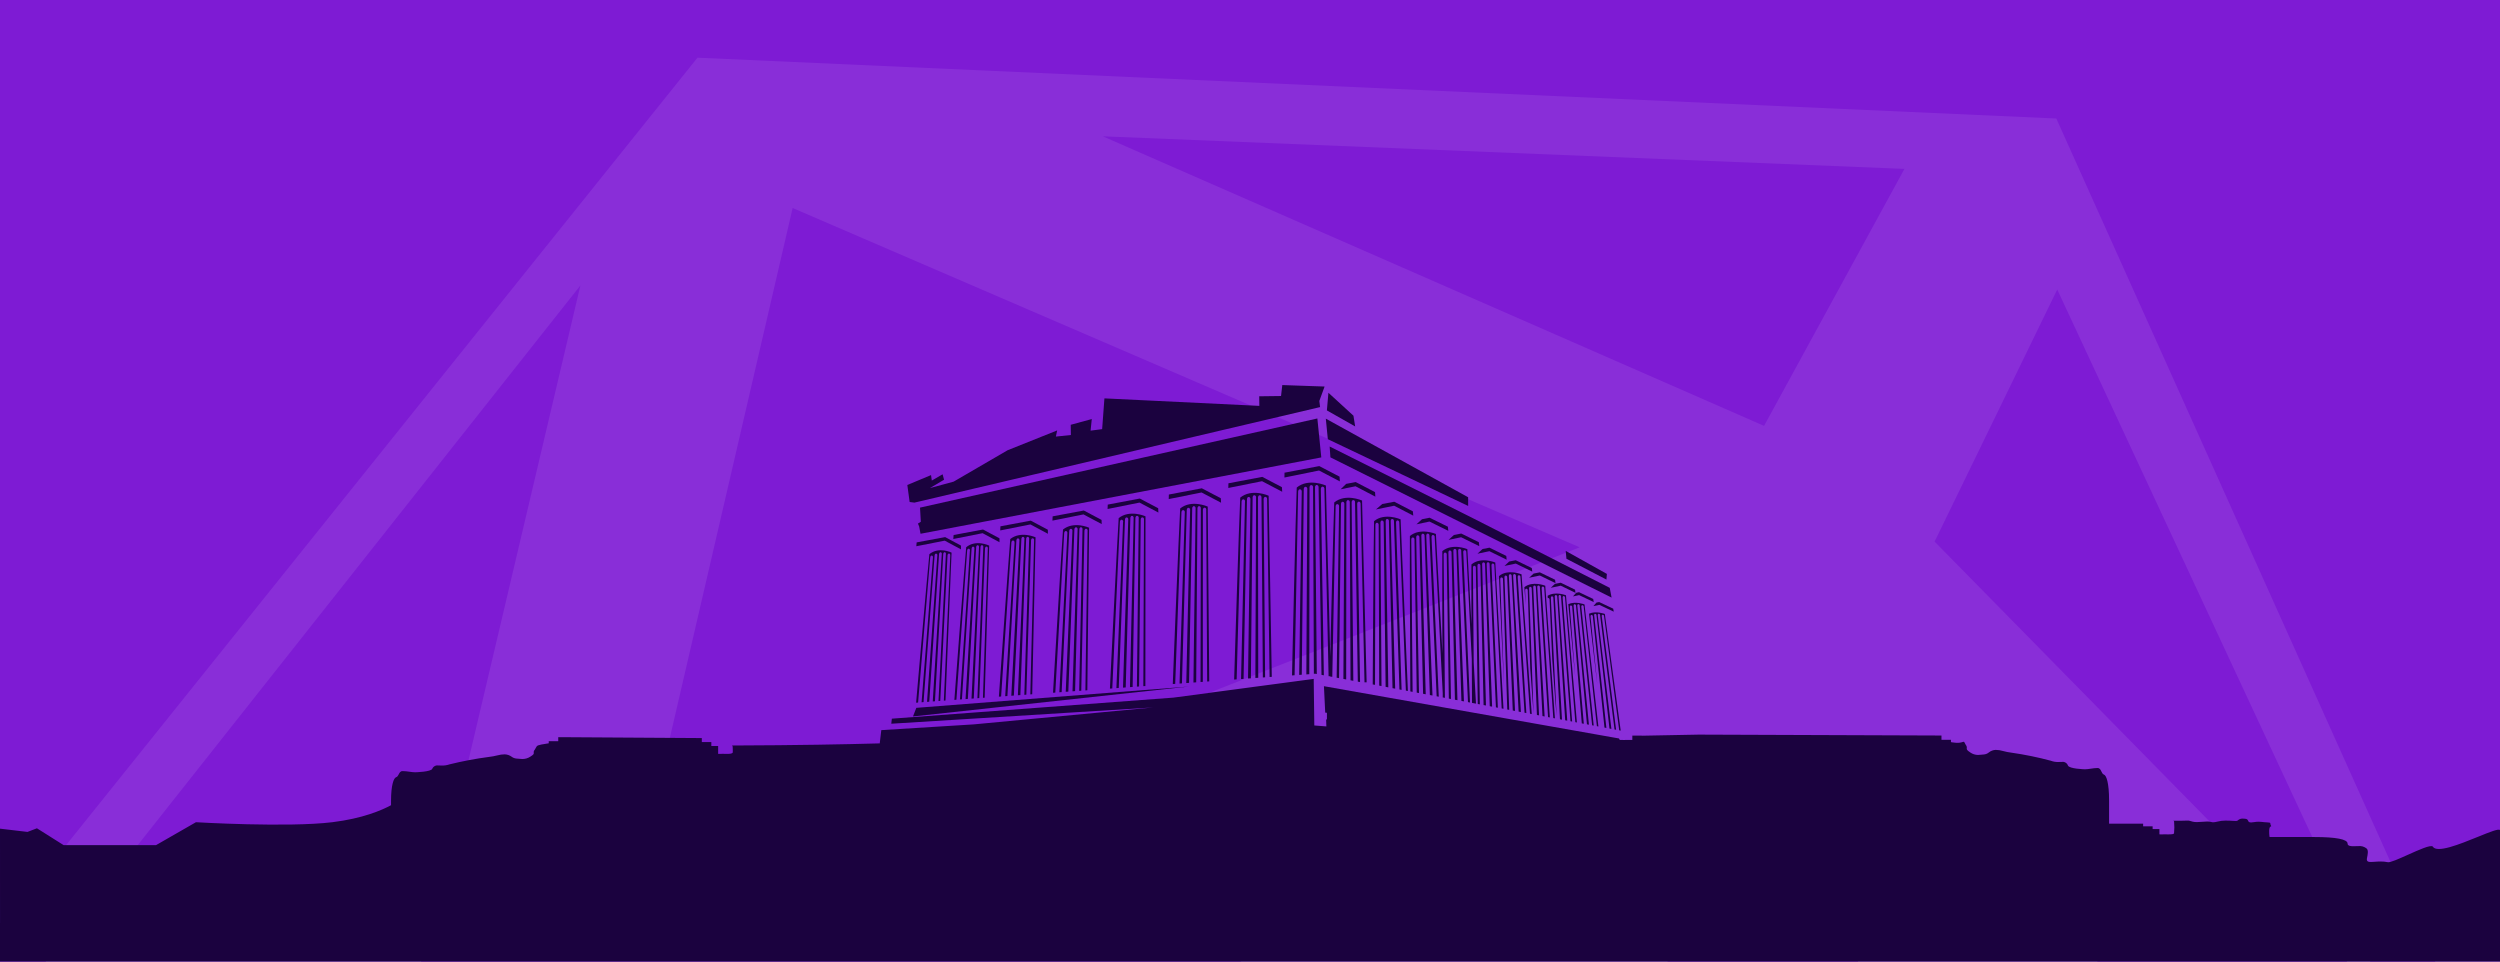 <svg viewBox="0 0 390 150" fill="none" xmlns="http://www.w3.org/2000/svg">
<g clip-path="url(#clip0_16498_64792)">
<path d="M390 0H0V151H390V0Z" fill="#7E1BD4"/>
<path fill-rule="evenodd" clip-rule="evenodd" d="M380.152 150.559L320.784 18.487L108.806 9L0 144.694V150.559H6.68L90.543 44.53L65.552 150.559H192.2L264.215 119.057L260.057 150.559H289.78L294.367 116.61L327.78 150.559H366.713L301.797 84.489L320.93 45.163L370.026 150.559H380.152ZM123.653 32.449L246.428 85.381L97.862 143.736L123.653 32.449ZM172.037 21.265L297.093 26.347L275.193 66.438L172.037 21.265Z" fill="#892ED8"/>
<path d="M229.029 77.572L229.033 78.927L207.141 68.514L206.827 65.31L229.029 77.572Z" fill="#1B023F"/>
<path d="M250.674 89.529L250.6 90.411L244.363 87.164L244.253 85.941L250.674 89.529Z" fill="#1B023F"/>
<path d="M211.407 66.527L206.994 64.024L207.232 61.271L211.137 64.848L211.407 66.527Z" fill="#1B023F"/>
<path d="M206.121 71.356L143.602 83.267L143.388 82.136L143.198 81.678L143.65 81.395L143.523 79.188L205.508 65.281L206.121 71.356Z" fill="#1B023F"/>
<path d="M206.636 60.299L205.816 62.547L205.934 63.506L142.651 78.407L141.903 78.313L141.543 75.657L145.24 74.115L145.362 74.967L147.045 73.989L147.273 74.837L145.062 76.142L148.768 75.135L157.198 70.231L164.916 67.145L164.719 68.106L167.058 67.861L167.033 66.267L170.319 65.37L170.131 67.181L171.935 66.945L172.29 62.146L196.459 63.316L196.438 61.822L199.843 61.778L200.037 60.07L206.636 60.299Z" fill="#1B023F"/>
<path d="M251.407 93.225L207.544 71.347L207.426 69.657L229.904 80.903L251.119 91.703L251.407 93.225Z" fill="#1B023F"/>
<path d="M185.481 107.098L142.425 111.766L142.948 110.423L185.481 107.098Z" fill="#1B023F"/>
<path d="M206.534 107.046L252.562 115.2L252.683 115.43L252.698 115.43C252.773 115.428 252.844 115.426 252.91 115.426C252.954 115.426 252.995 115.428 253.039 115.43C253.068 115.432 253.098 115.433 253.131 115.434L253.2 115.436C253.258 115.438 253.317 115.44 253.375 115.44C253.441 115.44 253.508 115.437 253.577 115.431H254.643V114.758H256.122V114.771L265.01 114.599L302.184 114.739H302.87V115.412H304.348V115.772L304.618 115.818C305.503 115.967 305.93 115.83 306.161 115.755C306.327 115.702 306.393 115.681 306.456 115.818C306.515 115.954 306.585 116.084 306.665 116.21C306.724 116.277 306.767 116.355 306.794 116.439C306.82 116.523 306.828 116.611 306.818 116.698C306.788 116.907 306.827 117.026 307.35 117.374C307.703 117.628 308.132 117.768 308.576 117.773C308.747 117.77 308.919 117.756 309.089 117.731C309.225 117.711 309.363 117.699 309.501 117.695C309.783 117.668 310.048 117.559 310.26 117.381C310.559 117.139 310.936 116.998 311.329 116.982C311.72 116.986 312.109 117.046 312.481 117.16C312.907 117.278 313.343 117.364 313.783 117.416C315.857 117.713 317.909 118.133 319.927 118.674C320.333 118.828 320.769 118.895 321.205 118.869C321.407 118.869 321.591 118.861 321.725 118.855C321.758 118.854 321.788 118.853 321.815 118.852C321.85 118.85 321.879 118.849 321.902 118.849C322.061 118.873 322.209 118.938 322.332 119.036C322.455 119.135 322.546 119.263 322.597 119.408C322.761 119.946 325.238 120.009 325.262 120.009C325.556 120 325.848 119.969 326.137 119.918C326.493 119.855 326.853 119.819 327.215 119.81C327.562 119.81 327.686 120.073 327.816 120.348L327.817 120.35C327.914 120.557 328.016 120.771 328.224 120.843C328.589 120.97 329.016 122.098 329.016 124.864V128.44C329.016 128.447 329.016 128.453 329.018 128.46C329.02 128.468 329.022 128.476 329.026 128.483L329.028 128.487L329.03 128.49H334.328V128.912H335.809V129.332H336.869V130.158C336.904 130.158 336.939 130.16 336.973 130.161L337.008 130.163C337.03 130.164 337.051 130.164 337.072 130.164H337.316C337.358 130.164 337.396 130.163 337.433 130.162C337.453 130.161 337.472 130.16 337.491 130.16C337.507 130.159 337.522 130.159 337.537 130.159H337.863C337.929 130.159 337.996 130.16 338.064 130.162C338.105 130.162 338.147 130.163 338.189 130.164C338.216 130.164 338.244 130.164 338.271 130.164C338.826 130.164 339.081 130.121 339.149 130.013C339.212 129.391 339.215 128.765 339.157 128.143C339.156 128.134 339.153 128.126 339.148 128.119C339.146 128.116 339.144 128.113 339.141 128.11C339.137 128.107 339.134 128.104 339.13 128.102C339.097 128.082 339.068 128.058 339.042 128.031H340.395C340.477 128.031 340.578 128.031 340.699 128.023C340.843 128.016 341.008 128.011 341.164 128.011C341.344 127.992 341.525 128.014 341.696 128.075C342.109 128.224 342.55 128.278 342.987 128.233C343.141 128.233 343.333 128.218 343.54 128.201L343.59 128.197C343.827 128.178 344.087 128.157 344.329 128.157C344.533 128.151 344.737 128.174 344.934 128.227C345.043 128.261 345.156 128.277 345.27 128.276C345.48 128.267 345.688 128.234 345.891 128.177C346.308 128.069 346.738 128.015 347.169 128.014C347.658 128.014 348.049 128.038 348.332 128.055L348.412 128.059C348.551 128.067 348.664 128.073 348.757 128.073C348.839 128.073 349.04 128.073 349.102 127.974C349.216 127.872 349.35 127.796 349.496 127.75C349.642 127.703 349.796 127.689 349.948 127.707C350.041 127.707 350.133 127.713 350.225 127.723C350.582 127.764 350.64 127.892 350.698 128.028C350.721 128.102 350.767 128.168 350.828 128.215C350.89 128.263 350.965 128.29 351.043 128.293C351.091 128.299 351.138 128.302 351.186 128.302C351.333 128.297 351.479 128.281 351.623 128.254C351.861 128.212 352.103 128.19 352.345 128.187C352.513 128.187 352.681 128.198 352.848 128.22C353.169 128.263 353.429 128.277 353.642 128.287C354.097 128.312 354.171 128.325 354.171 128.46C354.176 128.569 354.207 128.675 354.262 128.77C354.328 128.899 354.319 128.908 354.231 128.933C353.913 129.02 353.973 129.963 354.037 130.519C354.037 130.551 354.085 130.576 354.138 130.576H361.041C364.429 130.576 366.221 130.927 366.221 131.591C366.221 132.009 366.828 132.008 367.118 132.008C367.228 132.008 367.345 132.008 367.468 132.002C367.591 131.995 367.725 131.995 367.856 131.995H367.859C368.104 131.96 368.354 131.978 368.591 132.049C368.829 132.119 369.048 132.24 369.235 132.403C369.485 132.714 369.371 133.277 369.248 133.871C369.111 134.537 369.619 134.499 370.445 134.437C371.015 134.395 371.736 134.342 372.5 134.5C372.875 134.586 374.211 133.985 375.623 133.35C377.322 132.585 379.129 131.772 379.5 132.049C380.111 133.161 383.734 131.69 386.559 130.544C388.361 129.812 389.838 129.213 390 129.5V151H0V144H0.004L0 129.271L4.289 129.779L5.761 129.213L9.933 131.845H24.335L30.567 128.266C30.567 128.266 44.84 129.115 51.83 128.266C56.582 127.689 59.573 126.387 61.002 125.612V124.963C61.002 122.407 61.429 121.364 61.795 121.246C62.003 121.18 62.106 120.982 62.203 120.79C62.334 120.535 62.459 120.292 62.808 120.292C63.17 120.3 63.532 120.333 63.888 120.391C64.178 120.439 64.471 120.467 64.766 120.476C64.79 120.476 67.274 120.417 67.439 119.919C67.489 119.786 67.581 119.667 67.704 119.576C67.827 119.485 67.977 119.425 68.136 119.403C68.159 119.403 68.188 119.404 68.223 119.406L68.262 119.407L68.313 119.409C68.448 119.415 68.632 119.422 68.835 119.422C69.272 119.446 69.71 119.384 70.116 119.242C72.14 118.742 74.198 118.353 76.278 118.079C76.72 118.03 77.157 117.951 77.584 117.841C77.957 117.736 78.347 117.681 78.739 117.678C79.133 117.692 79.511 117.822 79.811 118.046C80.023 118.21 80.29 118.312 80.572 118.336C80.711 118.34 80.849 118.351 80.986 118.37C81.156 118.393 81.328 118.405 81.5 118.408C81.945 118.404 82.376 118.275 82.729 118.039C83.254 117.718 83.293 117.608 83.263 117.415C83.253 117.335 83.261 117.253 83.287 117.176C83.314 117.098 83.357 117.026 83.416 116.963C83.496 116.847 83.567 116.727 83.627 116.602C83.778 116.297 83.81 116.233 85.332 115.998L85.602 115.955V115.622H87.085V115H87.772L108.797 115.135H109.484V115.758H110.968V116.379H112.03V117.599C112.099 117.605 112.166 117.608 112.232 117.608C112.291 117.608 112.349 117.606 112.408 117.604L112.477 117.602C112.51 117.601 112.54 117.6 112.569 117.599C112.593 117.598 112.615 117.597 112.638 117.596L112.672 117.595L112.698 117.595C112.765 117.595 112.838 117.597 112.914 117.598C112.95 117.599 112.987 117.6 113.025 117.601C113.157 117.604 113.296 117.608 113.433 117.608C113.989 117.608 114.245 117.544 114.313 117.386V116.958L114.304 116.708L114.296 116.464C114.295 116.442 114.285 116.42 114.268 116.404C114.234 116.372 114.204 116.337 114.18 116.299C124.539 116.263 131.784 116.119 137.239 115.968L137.483 113.9L151.915 113.003L179.924 110.358L139.041 112.901L139.127 112.112L183.046 108.83L204.939 105.904L205.033 113.173L206.913 113.321L206.877 112.23L207 112.242V111.195L206.734 111.169L206.534 107.046Z" fill="#1B023F"/>
<path d="M155.919 84.59L153.284 83.177L148.716 84.084L148.763 83.46L153.352 82.604L155.919 83.977V84.59Z" fill="#1B023F"/>
<path d="M156.812 108.605L158.273 84.66L158.256 84.661C158.262 84.646 158.262 84.631 158.262 84.617C158.264 84.582 158.262 84.547 158.255 84.512C158.247 84.47 158.228 84.431 158.2 84.398C158.164 84.359 158.116 84.332 158.063 84.323C158.038 84.317 158.012 84.316 157.986 84.32C157.961 84.324 157.936 84.333 157.914 84.347C157.877 84.373 157.847 84.408 157.827 84.449C157.81 84.484 157.797 84.522 157.788 84.56C157.784 84.578 157.781 84.595 157.779 84.613L156.175 108.655L155.826 108.68C155.889 107.773 156.012 106.007 156.166 103.809C156.32 101.612 156.504 98.989 156.691 96.359C156.878 93.729 157.066 91.109 157.227 88.919C157.389 86.728 157.519 84.973 157.601 84.086C157.986 83.785 158.438 83.581 158.918 83.492C159.34 83.415 159.772 83.405 160.197 83.461C160.526 83.503 160.85 83.575 161.165 83.676C161.295 83.716 161.423 83.764 161.548 83.818L161.027 108.304L160.73 108.326L161.316 84.318C161.319 84.303 161.321 84.288 161.321 84.273C161.324 84.238 161.322 84.203 161.315 84.168C161.307 84.126 161.289 84.087 161.261 84.054C161.225 84.015 161.177 83.988 161.125 83.978C161.099 83.972 161.073 83.971 161.047 83.975C161.021 83.979 160.996 83.988 160.974 84.002C160.938 84.028 160.91 84.063 160.893 84.103C160.875 84.138 160.862 84.175 160.854 84.214C160.85 84.231 160.847 84.249 160.845 84.266L160.111 108.37L159.797 108.391L160.547 84.092C160.55 84.077 160.552 84.062 160.553 84.047C160.555 84.012 160.553 83.977 160.546 83.943C160.538 83.901 160.52 83.862 160.492 83.83C160.457 83.791 160.409 83.765 160.357 83.756C160.332 83.749 160.305 83.747 160.279 83.751C160.254 83.755 160.229 83.764 160.207 83.778C160.171 83.804 160.143 83.839 160.125 83.879C160.109 83.914 160.097 83.951 160.09 83.989C160.086 84.006 160.083 84.024 160.081 84.042L159.177 108.434L158.788 108.461L159.808 84.096C159.811 84.081 159.813 84.066 159.814 84.051C159.816 84.016 159.814 83.981 159.807 83.946C159.799 83.905 159.781 83.865 159.753 83.833C159.718 83.794 159.67 83.768 159.618 83.76C159.593 83.754 159.567 83.752 159.541 83.756C159.516 83.76 159.491 83.769 159.469 83.782C159.433 83.808 159.405 83.843 159.387 83.884C159.37 83.919 159.357 83.956 159.348 83.995C159.344 84.012 159.341 84.029 159.339 84.047L158.163 108.508L157.765 108.537L159.03 84.332C159.035 84.317 159.035 84.302 159.035 84.286C159.037 84.251 159.035 84.216 159.028 84.181C159.02 84.139 159.001 84.099 158.973 84.066C158.937 84.027 158.889 84.001 158.837 83.992C158.812 83.986 158.786 83.984 158.76 83.989C158.735 83.993 158.71 84.002 158.688 84.016C158.653 84.042 158.625 84.078 158.607 84.118C158.589 84.154 158.576 84.192 158.567 84.23C158.566 84.234 158.565 84.237 158.564 84.24C158.561 84.254 158.557 84.269 158.557 84.283L157.156 108.582L156.812 108.605Z" fill="#1B023F"/>
<path d="M160.745 81.811L156.034 82.749L156.067 82.105L160.796 81.218L163.462 82.637L163.476 83.27L160.745 81.811Z" fill="#1B023F"/>
<path d="M165.261 107.993L166.508 83.192L166.507 83.196C166.51 83.183 166.511 83.169 166.512 83.155C166.514 83.119 166.512 83.082 166.505 83.047C166.496 83.004 166.477 82.963 166.449 82.929C166.413 82.887 166.364 82.858 166.309 82.847C166.283 82.841 166.255 82.84 166.229 82.844C166.202 82.848 166.176 82.858 166.153 82.873C166.115 82.9 166.084 82.936 166.065 82.979C166.047 83.016 166.033 83.054 166.025 83.094C166.02 83.112 166.017 83.131 166.016 83.149L164.629 108.043L164.272 108.068L164.312 107.393C164.37 106.394 164.458 104.884 164.565 103.086C164.681 101.132 164.818 98.84 164.958 96.498L165.026 95.368C165.189 92.64 165.353 89.917 165.497 87.634C165.641 85.35 165.76 83.522 165.83 82.602C166.224 82.29 166.688 82.079 167.182 81.988C167.618 81.908 168.063 81.897 168.502 81.955C168.841 81.998 169.176 82.072 169.502 82.176C169.637 82.218 169.769 82.267 169.899 82.323L169.627 107.681L169.322 107.704L169.663 82.842C169.666 82.826 169.668 82.81 169.668 82.794C169.67 82.758 169.667 82.722 169.66 82.686C169.651 82.642 169.632 82.602 169.603 82.568C169.566 82.527 169.517 82.499 169.463 82.49C169.437 82.484 169.41 82.483 169.383 82.487C169.357 82.491 169.332 82.5 169.309 82.515C169.271 82.541 169.241 82.578 169.222 82.62C169.204 82.656 169.191 82.695 169.183 82.735C169.178 82.752 169.175 82.77 169.174 82.789L168.679 107.75L168.353 107.774L168.869 82.614C168.871 82.605 168.873 82.596 168.874 82.586C168.874 82.58 168.875 82.573 168.875 82.567C168.878 82.531 168.875 82.495 168.868 82.459C168.859 82.415 168.84 82.375 168.811 82.341C168.774 82.298 168.723 82.27 168.668 82.259C168.642 82.253 168.615 82.251 168.589 82.255C168.562 82.259 168.537 82.269 168.514 82.283C168.476 82.31 168.446 82.346 168.427 82.388C168.41 82.425 168.397 82.464 168.389 82.504C168.385 82.522 168.382 82.54 168.381 82.559L167.716 107.813L167.309 107.845L168.103 82.62C168.108 82.605 168.108 82.589 168.108 82.573C168.109 82.537 168.106 82.5 168.099 82.465C168.09 82.421 168.07 82.381 168.042 82.347C168.005 82.305 167.956 82.276 167.901 82.265C167.847 82.252 167.791 82.261 167.744 82.29C167.706 82.316 167.675 82.352 167.655 82.395C167.638 82.431 167.624 82.47 167.615 82.51C167.611 82.527 167.608 82.545 167.606 82.564L166.661 107.893L166.254 107.92L167.295 82.852C167.3 82.837 167.3 82.82 167.3 82.805C167.302 82.769 167.299 82.733 167.292 82.697C167.283 82.654 167.263 82.614 167.234 82.58C167.198 82.539 167.148 82.512 167.094 82.503C167.068 82.496 167.041 82.495 167.014 82.499C166.987 82.504 166.962 82.513 166.939 82.528C166.9 82.554 166.87 82.591 166.85 82.633C166.833 82.67 166.82 82.709 166.811 82.749C166.807 82.767 166.804 82.785 166.802 82.803L165.617 107.968L165.261 107.993Z" fill="#1B023F"/>
<path d="M190.488 78.428L187.442 76.826L182.32 77.856L182.34 77.146L187.486 76.173L190.448 77.729L190.488 78.428Z" fill="#1B023F"/>
<path d="M169.023 80.248L164.177 81.218L164.21 80.549L169.078 79.639L171.842 81.106L171.865 81.759L169.023 80.248Z" fill="#1B023F"/>
<path d="M174.158 107.346L175.199 81.443L175.204 81.444C175.209 81.429 175.214 81.414 175.217 81.399C175.219 81.362 175.215 81.324 175.207 81.287C175.198 81.243 175.177 81.201 175.148 81.166C175.11 81.123 175.058 81.095 175.002 81.084C174.975 81.078 174.947 81.076 174.92 81.081C174.893 81.085 174.866 81.094 174.843 81.109C174.804 81.136 174.774 81.174 174.754 81.217C174.736 81.255 174.723 81.295 174.715 81.336C174.711 81.355 174.708 81.374 174.706 81.393L173.517 107.397L173.147 107.424C173.166 107.033 173.201 106.32 173.247 105.369C173.285 104.597 173.331 103.668 173.382 102.629C173.495 100.31 173.638 97.445 173.783 94.542C173.928 91.64 174.077 88.703 174.208 86.245C174.338 83.787 174.447 81.806 174.513 80.828C174.917 80.506 175.393 80.289 175.9 80.196C176.348 80.114 176.807 80.103 177.259 80.164C177.61 80.209 177.955 80.286 178.292 80.394C178.43 80.437 178.567 80.488 178.7 80.546L178.679 107.023L178.359 107.043L178.461 81.078C178.464 81.062 178.466 81.045 178.466 81.029C178.467 80.992 178.464 80.954 178.456 80.918C178.446 80.873 178.426 80.832 178.396 80.797C178.358 80.754 178.307 80.725 178.251 80.715C178.224 80.708 178.195 80.706 178.167 80.71C178.139 80.715 178.112 80.725 178.088 80.74C178.049 80.767 178.019 80.805 177.999 80.848C177.982 80.886 177.969 80.926 177.961 80.967C177.957 80.986 177.954 81.004 177.953 81.023L177.697 107.091L177.357 107.117L177.638 80.844C177.641 80.828 177.643 80.811 177.643 80.795C177.645 80.757 177.641 80.72 177.633 80.683C177.624 80.638 177.603 80.596 177.573 80.561C177.535 80.518 177.483 80.489 177.426 80.479C177.399 80.472 177.37 80.47 177.342 80.475C177.314 80.479 177.287 80.489 177.263 80.504C177.224 80.531 177.193 80.569 177.173 80.612C177.156 80.65 177.142 80.69 177.134 80.731C177.13 80.75 177.127 80.768 177.125 80.787L176.692 107.164L176.275 107.195L176.845 80.843C176.848 80.827 176.85 80.811 176.85 80.795C176.852 80.758 176.849 80.721 176.841 80.685C176.831 80.64 176.81 80.599 176.779 80.564C176.74 80.522 176.688 80.493 176.631 80.483C176.604 80.476 176.577 80.475 176.55 80.48C176.523 80.484 176.497 80.495 176.474 80.51C176.435 80.537 176.404 80.575 176.385 80.619C176.367 80.657 176.354 80.697 176.346 80.738C176.341 80.756 176.338 80.775 176.337 80.793L175.613 107.241L175.19 107.272L176.006 81.088C176.011 81.072 176.011 81.057 176.011 81.04C176.012 81.003 176.009 80.966 176.001 80.93C175.991 80.885 175.971 80.843 175.941 80.808C175.903 80.766 175.852 80.737 175.796 80.727C175.768 80.719 175.74 80.718 175.712 80.723C175.684 80.728 175.657 80.738 175.633 80.753C175.594 80.781 175.564 80.818 175.544 80.862C175.527 80.901 175.515 80.942 175.507 80.983C175.503 81.002 175.5 81.02 175.498 81.039L174.526 107.323L174.158 107.346Z" fill="#1B023F"/>
<path d="M177.764 78.403L172.781 79.405L172.809 78.717L177.812 77.772L180.676 79.284L180.708 79.961L177.764 78.403Z" fill="#1B023F"/>
<path d="M196.879 75.065L191.616 76.125L191.634 75.394L196.918 74.394L199.98 75.999L200.024 76.716L196.879 75.065Z" fill="#1B023F"/>
<path d="M149.75 109.12L151.299 85.926C151.305 85.912 151.311 85.898 151.315 85.884C151.317 85.85 151.316 85.817 151.31 85.784C151.304 85.743 151.287 85.706 151.263 85.673C151.231 85.636 151.188 85.61 151.14 85.601C151.117 85.595 151.093 85.593 151.069 85.597C151.046 85.601 151.023 85.61 151.003 85.623C150.968 85.648 150.94 85.681 150.922 85.721C150.906 85.755 150.894 85.791 150.886 85.828C150.882 85.845 150.879 85.862 150.877 85.879L149.202 109.158L148.882 109.183C148.902 108.913 148.929 108.559 148.961 108.133C149.03 107.211 149.123 105.957 149.233 104.504L149.247 104.325C149.405 102.238 149.592 99.764 149.781 97.287C149.976 94.739 150.173 92.19 150.341 90.062C150.508 87.934 150.645 86.227 150.726 85.366C151.073 85.078 151.486 84.882 151.928 84.795C152.311 84.721 152.704 84.712 153.09 84.767C153.388 84.807 153.682 84.877 153.967 84.975C154.085 85.014 154.2 85.06 154.313 85.112L153.609 108.84L153.337 108.861L154.096 85.594C154.099 85.58 154.1 85.565 154.101 85.55C154.103 85.517 154.101 85.483 154.096 85.45C154.089 85.41 154.072 85.373 154.047 85.341C154.015 85.304 153.971 85.278 153.923 85.27C153.9 85.263 153.876 85.262 153.853 85.265C153.829 85.269 153.807 85.278 153.787 85.291C153.752 85.316 153.724 85.35 153.706 85.39C153.69 85.424 153.678 85.461 153.671 85.498C153.667 85.515 153.664 85.532 153.663 85.549L152.766 108.899L152.476 108.921L153.393 85.384C153.396 85.369 153.397 85.354 153.398 85.339C153.4 85.305 153.399 85.271 153.393 85.238C153.386 85.198 153.369 85.159 153.344 85.127C153.312 85.089 153.268 85.063 153.219 85.055C153.196 85.048 153.172 85.047 153.149 85.051C153.126 85.055 153.104 85.064 153.084 85.077C153.049 85.103 153.021 85.137 153.003 85.176C152.987 85.21 152.975 85.246 152.967 85.284C152.965 85.292 152.963 85.3 152.962 85.309C152.96 85.317 152.959 85.326 152.958 85.334L151.91 108.962L151.555 108.989L152.722 85.386C152.723 85.375 152.725 85.365 152.725 85.355C152.726 85.35 152.726 85.346 152.726 85.342C152.728 85.308 152.726 85.274 152.72 85.241C152.713 85.201 152.696 85.164 152.671 85.132C152.64 85.094 152.596 85.069 152.548 85.059C152.525 85.053 152.501 85.052 152.477 85.056C152.454 85.059 152.431 85.068 152.412 85.081C152.376 85.106 152.348 85.14 152.33 85.179C152.314 85.213 152.302 85.249 152.293 85.286C152.291 85.294 152.289 85.301 152.288 85.309C152.286 85.318 152.284 85.327 152.284 85.337L150.987 109.03L150.626 109.057L152.006 85.61C152.007 85.603 152.008 85.597 152.009 85.591C152.01 85.582 152.011 85.574 152.011 85.566C152.014 85.532 152.012 85.498 152.007 85.465C152 85.424 151.983 85.387 151.958 85.355C151.927 85.317 151.883 85.291 151.835 85.282C151.812 85.275 151.788 85.274 151.764 85.278C151.741 85.282 151.718 85.29 151.698 85.304C151.663 85.329 151.635 85.363 151.617 85.402C151.601 85.436 151.588 85.472 151.581 85.51C151.577 85.526 151.572 85.543 151.572 85.56L150.061 109.094L149.75 109.12Z" fill="#1B023F"/>
<path d="M186.176 106.474L186.512 79.338C186.512 79.321 186.512 79.304 186.512 79.287C186.513 79.248 186.509 79.21 186.501 79.173C186.49 79.127 186.469 79.084 186.438 79.048C186.398 79.006 186.345 78.977 186.287 78.967C186.259 78.96 186.231 78.959 186.203 78.963C186.175 78.967 186.148 78.977 186.124 78.992C186.084 79.02 186.052 79.059 186.033 79.104C186.014 79.143 186.001 79.184 185.992 79.226C185.99 79.236 185.988 79.246 185.987 79.255C185.985 79.265 185.984 79.274 185.984 79.284L185.494 106.524L185.06 106.557L185.656 79.593C185.659 79.577 185.661 79.56 185.661 79.543C185.662 79.505 185.659 79.467 185.65 79.429C185.64 79.383 185.618 79.341 185.587 79.305C185.547 79.262 185.494 79.233 185.435 79.224C185.408 79.216 185.379 79.215 185.351 79.219C185.323 79.224 185.296 79.234 185.272 79.249C185.233 79.277 185.202 79.316 185.183 79.361C185.165 79.4 185.152 79.441 185.144 79.483C185.142 79.494 185.14 79.504 185.139 79.515C185.138 79.523 185.137 79.532 185.136 79.541L184.385 106.607L184.007 106.634L184.827 79.956C184.832 79.94 184.832 79.923 184.832 79.907V79.906C184.834 79.868 184.831 79.829 184.822 79.792C184.813 79.746 184.791 79.703 184.76 79.667C184.72 79.624 184.667 79.596 184.609 79.586C184.581 79.579 184.553 79.578 184.525 79.582C184.497 79.586 184.47 79.596 184.446 79.611C184.406 79.639 184.374 79.677 184.354 79.722C184.336 79.761 184.323 79.802 184.315 79.844C184.311 79.863 184.309 79.882 184.307 79.901L183.334 106.68L182.953 106.711C182.986 105.953 183.057 104.116 183.149 101.722C183.226 99.725 183.324 97.343 183.425 94.877C183.445 94.386 183.466 93.892 183.486 93.397C183.608 90.414 183.735 87.4 183.845 84.878C183.955 82.356 184.049 80.329 184.107 79.321C184.52 78.989 185.008 78.765 185.529 78.668C185.99 78.584 186.462 78.572 186.926 78.635C187.286 78.681 187.641 78.761 187.986 78.871C188.13 78.916 188.271 78.969 188.409 79.028L188.642 106.295L188.316 106.319L188.169 79.574C188.172 79.558 188.174 79.541 188.174 79.524C188.176 79.485 188.173 79.447 188.165 79.409C188.155 79.362 188.134 79.319 188.103 79.282C188.063 79.239 188.01 79.211 187.952 79.201C187.924 79.194 187.895 79.194 187.867 79.198C187.839 79.203 187.812 79.214 187.789 79.229C187.749 79.258 187.718 79.298 187.698 79.343C187.68 79.382 187.667 79.424 187.659 79.466C187.655 79.485 187.652 79.504 187.651 79.524L187.638 106.367L187.286 106.392L187.33 79.334C187.331 79.317 187.331 79.301 187.33 79.284C187.331 79.246 187.327 79.207 187.318 79.17C187.308 79.124 187.286 79.08 187.255 79.044C187.214 79.001 187.161 78.973 187.103 78.963C187.076 78.956 187.047 78.954 187.019 78.959C186.991 78.963 186.964 78.974 186.94 78.989C186.9 79.017 186.869 79.056 186.849 79.101C186.832 79.14 186.819 79.181 186.811 79.223C186.807 79.242 186.804 79.261 186.803 79.281L186.609 106.444L186.176 106.474Z" fill="#1B023F"/>
<path d="M204.964 105.111L204.834 76.067L204.834 76.071C204.838 76.055 204.841 76.039 204.843 76.023C204.844 75.982 204.839 75.942 204.83 75.902C204.818 75.853 204.794 75.807 204.761 75.769C204.718 75.722 204.66 75.691 204.598 75.681C204.569 75.674 204.539 75.672 204.509 75.677C204.48 75.682 204.452 75.692 204.427 75.709C204.385 75.739 204.353 75.78 204.333 75.828C204.314 75.869 204.301 75.913 204.293 75.958C204.289 75.978 204.286 75.999 204.285 76.019L204.251 105.174L203.791 105.207L203.937 76.342C203.942 76.324 203.941 76.307 203.941 76.289C203.943 76.249 203.939 76.208 203.93 76.168C203.919 76.119 203.896 76.074 203.862 76.036C203.819 75.989 203.762 75.958 203.699 75.947C203.67 75.939 203.64 75.938 203.61 75.943C203.58 75.948 203.552 75.96 203.526 75.976C203.485 76.007 203.453 76.048 203.433 76.096C203.415 76.138 203.403 76.181 203.395 76.226C203.388 76.247 203.388 76.267 203.388 76.287L203.076 105.254L202.674 105.285L203.071 76.729V76.676C203.071 76.635 203.067 76.594 203.057 76.554C203.045 76.505 203.021 76.459 202.988 76.421C202.944 76.375 202.887 76.345 202.825 76.334C202.796 76.327 202.765 76.326 202.736 76.331C202.706 76.335 202.678 76.346 202.653 76.362C202.612 76.393 202.579 76.434 202.559 76.482C202.541 76.523 202.528 76.567 202.52 76.611C202.516 76.631 202.513 76.652 202.511 76.672L201.956 105.34L201.556 105.366C201.565 104.881 201.605 103.087 201.662 100.596C201.718 98.105 201.791 94.92 201.87 91.653C201.948 88.387 202.03 85.042 202.104 82.237C202.179 79.431 202.245 77.164 202.29 76.057C202.722 75.704 203.236 75.466 203.784 75.364C204.272 75.274 204.771 75.262 205.263 75.328C205.646 75.377 206.024 75.461 206.393 75.578C206.546 75.625 206.696 75.679 206.844 75.741L207.522 102.425C207.562 100.686 207.612 98.525 207.667 96.196C207.722 93.867 207.781 91.387 207.84 89.02C207.894 86.846 207.949 84.77 207.996 82.999L208.009 82.539C208.058 80.673 208.106 79.196 208.14 78.381C208.552 78.045 209.041 77.818 209.564 77.721C210.029 77.635 210.505 77.624 210.973 77.687C211.339 77.733 211.7 77.813 212.051 77.925C212.197 77.97 212.341 78.022 212.481 78.082L213.195 106.441H212.861L212.254 78.637V78.586C212.254 78.547 212.249 78.508 212.24 78.47C212.228 78.423 212.206 78.38 212.174 78.344C212.132 78.301 212.078 78.272 212.02 78.262C211.992 78.255 211.963 78.253 211.935 78.258C211.907 78.262 211.88 78.272 211.856 78.288C211.817 78.316 211.786 78.355 211.768 78.4C211.75 78.44 211.738 78.481 211.73 78.524C211.728 78.533 211.727 78.542 211.725 78.552C211.724 78.562 211.723 78.572 211.722 78.582L212.169 106.399L211.816 106.334L211.387 78.392V78.341C211.387 78.302 211.383 78.264 211.374 78.226C211.362 78.179 211.34 78.135 211.308 78.099C211.266 78.056 211.212 78.028 211.154 78.018C211.126 78.011 211.097 78.01 211.069 78.014C211.041 78.019 211.014 78.029 210.991 78.044C210.95 78.072 210.919 78.112 210.901 78.157C210.884 78.197 210.871 78.239 210.864 78.281C210.861 78.3 210.857 78.32 210.857 78.339L211.119 106.206L210.682 106.125L210.566 78.397V78.346C210.566 78.308 210.562 78.269 210.553 78.231C210.541 78.184 210.519 78.141 210.487 78.105C210.445 78.062 210.391 78.033 210.333 78.023C210.305 78.017 210.276 78.016 210.248 78.02C210.22 78.025 210.193 78.035 210.169 78.05C210.129 78.079 210.098 78.118 210.08 78.164C210.063 78.203 210.05 78.245 210.042 78.288C210.037 78.307 210.035 78.327 210.035 78.346L210.006 105.997L209.569 105.915L209.716 78.659C209.719 78.642 209.72 78.625 209.72 78.608C209.722 78.569 209.718 78.529 209.709 78.491C209.698 78.444 209.676 78.4 209.644 78.364C209.604 78.32 209.549 78.291 209.49 78.282C209.463 78.275 209.434 78.274 209.406 78.278C209.378 78.282 209.351 78.292 209.327 78.307C209.287 78.336 209.256 78.375 209.238 78.421C209.221 78.46 209.209 78.502 209.202 78.545C209.199 78.565 209.197 78.584 209.196 78.604L208.892 105.789L208.517 105.719L208.895 79.024V78.973C208.896 78.933 208.891 78.894 208.881 78.856C208.87 78.809 208.847 78.765 208.814 78.729C208.772 78.686 208.717 78.657 208.658 78.647C208.63 78.64 208.601 78.639 208.573 78.644C208.545 78.648 208.519 78.659 208.495 78.674C208.455 78.703 208.424 78.742 208.405 78.787C208.387 78.827 208.374 78.869 208.367 78.911C208.364 78.923 208.362 78.935 208.361 78.946C208.36 78.954 208.359 78.962 208.358 78.969L207.837 105.593L207.461 105.525V105.486H207.26L206.608 76.316V76.263C206.609 76.222 206.604 76.182 206.594 76.142C206.582 76.093 206.558 76.048 206.525 76.01C206.481 75.965 206.424 75.934 206.362 75.924C206.333 75.916 206.303 75.915 206.273 75.919C206.244 75.924 206.215 75.935 206.19 75.951C206.149 75.981 206.116 76.022 206.097 76.07C206.078 76.112 206.065 76.155 206.057 76.2C206.054 76.221 206.051 76.241 206.049 76.261L206.522 105.349L206.154 105.28L205.699 76.06V76.007C205.699 75.966 205.695 75.926 205.685 75.886C205.673 75.837 205.649 75.792 205.615 75.753C205.572 75.707 205.515 75.676 205.452 75.665C205.423 75.657 205.393 75.656 205.363 75.661C205.333 75.666 205.305 75.677 205.28 75.693C205.238 75.723 205.206 75.765 205.187 75.812C205.169 75.854 205.156 75.897 205.149 75.942C205.146 75.962 205.144 75.983 205.143 76.003L205.421 105.146L205.159 105.097L204.964 105.111Z" fill="#1B023F"/>
<path d="M193.606 105.931L194.216 78.289C194.221 78.27 194.225 78.25 194.228 78.231C194.229 78.191 194.225 78.151 194.216 78.112C194.205 78.064 194.182 78.02 194.15 77.983C194.109 77.939 194.054 77.911 193.995 77.901C193.966 77.894 193.936 77.893 193.907 77.897C193.878 77.902 193.851 77.912 193.826 77.928C193.785 77.957 193.753 77.998 193.733 78.044C193.715 78.084 193.702 78.127 193.694 78.17C193.69 78.19 193.687 78.21 193.686 78.23L192.917 105.981L192.528 106.011C192.546 105.39 192.601 103.575 192.677 101.129C192.753 98.683 192.85 95.615 192.95 92.486C193.05 89.357 193.156 86.174 193.249 83.506C193.341 80.838 193.422 78.689 193.474 77.629C193.897 77.287 194.398 77.056 194.932 76.957C195.407 76.87 195.893 76.858 196.372 76.922C196.745 76.97 197.112 77.052 197.471 77.166C197.619 77.213 197.766 77.267 197.909 77.33L198.398 105.587L198.057 105.614L197.667 77.895C197.668 77.878 197.668 77.861 197.667 77.844C197.668 77.805 197.664 77.765 197.655 77.727C197.644 77.679 197.621 77.635 197.588 77.598C197.545 77.555 197.49 77.526 197.43 77.516C197.402 77.51 197.374 77.508 197.346 77.513C197.318 77.518 197.291 77.528 197.267 77.543C197.226 77.573 197.194 77.613 197.175 77.659C197.157 77.7 197.144 77.742 197.136 77.785C197.132 77.805 197.129 77.825 197.127 77.845L197.358 105.659L197.003 105.689L196.792 77.648V77.595C196.793 77.555 196.789 77.515 196.78 77.476C196.769 77.428 196.747 77.384 196.715 77.347C196.673 77.303 196.619 77.275 196.56 77.265C196.531 77.258 196.502 77.257 196.473 77.261C196.444 77.266 196.416 77.276 196.391 77.292C196.35 77.321 196.318 77.36 196.298 77.406C196.28 77.446 196.267 77.488 196.259 77.531C196.255 77.55 196.252 77.57 196.251 77.59L196.285 105.733L195.839 105.764L195.944 77.646C195.946 77.629 195.947 77.611 195.948 77.594C195.948 77.554 195.944 77.514 195.935 77.475C195.925 77.427 195.902 77.383 195.869 77.346C195.827 77.303 195.772 77.274 195.713 77.264C195.684 77.257 195.655 77.256 195.626 77.26C195.597 77.265 195.569 77.275 195.545 77.291C195.504 77.32 195.472 77.361 195.453 77.407C195.436 77.447 195.423 77.49 195.415 77.533C195.41 77.546 195.409 77.559 195.408 77.571C195.408 77.579 195.408 77.586 195.408 77.593L195.139 105.819L194.693 105.848L195.066 77.912C195.067 77.894 195.067 77.877 195.066 77.86C195.067 77.82 195.063 77.78 195.054 77.74C195.043 77.693 195.021 77.648 194.989 77.611C194.947 77.567 194.892 77.538 194.832 77.529C194.805 77.522 194.776 77.521 194.748 77.525C194.72 77.53 194.693 77.54 194.669 77.555C194.628 77.584 194.597 77.624 194.578 77.67C194.56 77.711 194.547 77.753 194.539 77.797C194.535 77.817 194.533 77.836 194.531 77.856L193.998 105.906L193.606 105.931Z" fill="#1B023F"/>
<path d="M142.944 85.214L142.998 84.613L147.444 83.787L149.913 85.112V85.703L147.381 84.342L142.944 85.214Z" fill="#1B023F"/>
<path d="M143.767 109.553L145.538 86.992C145.539 86.977 145.54 86.962 145.54 86.947C145.542 86.914 145.54 86.882 145.535 86.849C145.528 86.811 145.512 86.774 145.488 86.743C145.458 86.707 145.416 86.683 145.37 86.675C145.348 86.67 145.325 86.669 145.302 86.672C145.279 86.676 145.258 86.685 145.239 86.698C145.206 86.722 145.179 86.755 145.162 86.792C145.147 86.825 145.135 86.86 145.126 86.896C145.122 86.913 145.117 86.93 145.117 86.947L143.224 109.598L142.913 109.618C142.976 108.896 143.115 107.301 143.293 105.259C143.472 103.217 143.689 100.732 143.91 98.228C144.13 95.724 144.354 93.209 144.544 91.099C144.734 88.989 144.891 87.298 144.979 86.451C145.316 86.173 145.717 85.983 146.146 85.898C146.517 85.828 146.896 85.819 147.269 85.871C147.557 85.911 147.839 85.978 148.114 86.073C148.227 86.111 148.339 86.156 148.447 86.206L147.5 109.281L147.237 109.302L148.24 86.673C148.243 86.659 148.244 86.645 148.245 86.631C148.247 86.598 148.246 86.566 148.24 86.534C148.234 86.495 148.218 86.458 148.195 86.427C148.165 86.39 148.123 86.365 148.076 86.357C148.054 86.351 148.031 86.349 148.008 86.353C147.985 86.357 147.963 86.365 147.943 86.378C147.908 86.401 147.88 86.434 147.862 86.472C147.846 86.506 147.834 86.541 147.826 86.577C147.822 86.593 147.819 86.609 147.817 86.626L146.681 109.337L146.404 109.359L147.554 86.464C147.556 86.45 147.558 86.436 147.559 86.422C147.564 86.39 147.564 86.357 147.559 86.325C147.554 86.286 147.538 86.25 147.515 86.219C147.485 86.183 147.443 86.158 147.397 86.15C147.375 86.144 147.351 86.143 147.329 86.146C147.306 86.15 147.284 86.159 147.265 86.172C147.232 86.196 147.205 86.228 147.189 86.266C147.174 86.299 147.162 86.334 147.155 86.37C147.151 86.386 147.148 86.402 147.147 86.419L145.856 109.402L145.509 109.426L146.913 86.471C146.916 86.457 146.917 86.443 146.919 86.428C146.923 86.396 146.923 86.364 146.919 86.331C146.912 86.293 146.896 86.257 146.873 86.225C146.843 86.189 146.801 86.164 146.755 86.156C146.733 86.15 146.71 86.148 146.687 86.152C146.664 86.156 146.642 86.164 146.623 86.177C146.588 86.2 146.559 86.233 146.541 86.271C146.525 86.304 146.512 86.339 146.504 86.376C146.502 86.384 146.5 86.393 146.499 86.401C146.497 86.409 146.496 86.417 146.495 86.424L144.966 109.467L144.617 109.491L146.218 86.686C146.221 86.672 146.223 86.658 146.224 86.644C146.227 86.611 146.225 86.579 146.22 86.547C146.213 86.508 146.197 86.472 146.174 86.441C146.144 86.404 146.103 86.38 146.057 86.371C146.034 86.365 146.011 86.364 145.988 86.367C145.965 86.37 145.943 86.378 145.924 86.391C145.89 86.415 145.863 86.447 145.846 86.485C145.831 86.518 145.819 86.553 145.81 86.588C145.806 86.605 145.801 86.621 145.801 86.637L144.072 109.532L143.767 109.553Z" fill="#1B023F"/>
<path d="M200.383 73.739L205.809 72.708L208.968 74.358L209.02 75.1L205.772 73.399L200.373 74.494L200.383 73.739Z" fill="#1B023F"/>
<path d="M225.935 82.811L222.993 81.362L220.961 81.796L221.833 81L223.016 80.764L225.87 82.167L225.935 82.811Z" fill="#1B023F"/>
<path d="M234.695 88.289L235.434 87.598L236.453 87.395L238.963 88.614L239.033 89.171L236.453 87.917L234.695 88.289Z" fill="#1B023F"/>
<path d="M230.764 85.2L227.933 83.809L225.978 84.222L226.81 83.456L227.951 83.232L230.702 84.581L230.764 85.2Z" fill="#1B023F"/>
<path d="M230.482 86.38L231.276 85.647L232.354 85.435L234.98 86.722L235.036 87.311L232.345 85.986L230.482 86.38Z" fill="#1B023F"/>
<path d="M238.541 90.131L239.242 89.479L240.214 89.285L242.595 90.441L242.657 90.973L240.211 89.779L238.541 90.131Z" fill="#1B023F"/>
<path d="M242.566 91.086L243.475 90.903L245.71 91.988L245.776 92.484L243.474 91.368L241.914 91.699L242.566 91.086Z" fill="#1B023F"/>
<path d="M245.481 94.491L247.074 112.906L246.757 112.848L245.268 94.708C245.269 94.697 245.269 94.685 245.268 94.674C245.266 94.646 245.261 94.618 245.252 94.592C245.24 94.555 245.218 94.522 245.188 94.497C245.158 94.472 245.122 94.456 245.083 94.451C245.064 94.446 245.044 94.445 245.025 94.448C245.005 94.451 244.987 94.458 244.97 94.469C244.944 94.49 244.924 94.518 244.915 94.55C244.905 94.577 244.899 94.604 244.897 94.632C244.896 94.639 244.896 94.645 244.896 94.652C244.896 94.659 244.896 94.666 244.897 94.673L245.732 105.611L244.656 94.248C244.932 94.128 245.227 94.058 245.528 94.041C245.8 94.024 246.073 94.037 246.343 94.078C246.548 94.109 246.75 94.154 246.949 94.211C247.098 94.259 247.186 94.293 247.186 94.293L249.351 113.33L249.112 113.285L247.059 94.674C247.06 94.662 247.06 94.65 247.059 94.639C247.057 94.611 247.051 94.583 247.042 94.557C247.031 94.525 247.012 94.495 246.987 94.471C246.956 94.441 246.917 94.422 246.875 94.415C246.855 94.41 246.835 94.41 246.816 94.413C246.796 94.416 246.777 94.424 246.761 94.435C246.734 94.455 246.714 94.484 246.704 94.516C246.691 94.557 246.684 94.599 246.685 94.642L248.62 113.192L248.368 113.145L246.435 94.511C246.436 94.5 246.436 94.488 246.435 94.476C246.434 94.449 246.43 94.421 246.421 94.395C246.409 94.358 246.387 94.325 246.357 94.299C246.327 94.274 246.291 94.258 246.253 94.253C246.233 94.248 246.213 94.247 246.193 94.251C246.173 94.254 246.154 94.261 246.138 94.272C246.111 94.293 246.091 94.322 246.082 94.354C246.067 94.394 246.06 94.436 246.061 94.479L247.873 113.055L247.563 112.996L245.86 94.523C245.861 94.511 245.861 94.499 245.86 94.488C245.858 94.46 245.853 94.433 245.843 94.406C245.833 94.374 245.814 94.344 245.789 94.32C245.758 94.29 245.719 94.271 245.676 94.264C245.657 94.259 245.637 94.258 245.617 94.262C245.597 94.265 245.579 94.272 245.562 94.283C245.535 94.303 245.514 94.332 245.504 94.365C245.489 94.405 245.482 94.448 245.481 94.491Z" fill="#1B023F"/>
<path d="M220.469 80.441L217.487 78.892L214.643 79.474L215.637 78.624L217.507 78.27L220.407 79.769L220.469 80.441Z" fill="#1B023F"/>
<path d="M245.384 93.043L245.885 92.472L246.327 92.382L248.541 93.437L248.623 93.926L246.34 92.838L245.384 93.043Z" fill="#1B023F"/>
<path d="M234.039 90.335L234.638 107.199C234.638 107.199 234.59 106.185 234.516 104.643C234.442 103.101 234.344 101.041 234.245 98.943C234.145 96.845 234.046 94.713 233.971 93.036C233.896 91.36 233.842 90.141 233.842 89.871C234.169 89.599 234.559 89.414 234.977 89.334C235.353 89.262 235.738 89.248 236.118 89.293C236.418 89.326 236.714 89.386 237.004 89.472C237.226 89.537 237.359 89.592 237.359 89.592L238.952 111.391L238.677 111.34L237.19 90.032C237.19 90.023 237.19 90.014 237.19 90.005C237.19 90.001 237.19 89.997 237.19 89.993C237.189 89.962 237.184 89.931 237.176 89.901C237.164 89.859 237.141 89.821 237.108 89.792C237.075 89.763 237.034 89.744 236.991 89.738C236.968 89.732 236.945 89.731 236.923 89.734C236.9 89.738 236.878 89.746 236.859 89.758C236.828 89.782 236.804 89.813 236.79 89.849C236.772 89.895 236.762 89.945 236.761 89.994L238.111 111.237L237.826 111.181L236.48 89.847C236.481 89.833 236.481 89.82 236.48 89.807C236.479 89.776 236.474 89.745 236.465 89.715C236.453 89.678 236.433 89.644 236.406 89.616C236.37 89.582 236.326 89.559 236.277 89.551C236.255 89.546 236.231 89.545 236.209 89.549C236.186 89.553 236.164 89.562 236.144 89.574C236.113 89.597 236.089 89.629 236.076 89.665C236.058 89.712 236.048 89.761 236.046 89.811L237.26 111.075L236.906 111.008L235.815 89.859C235.815 89.854 235.815 89.849 235.816 89.845C235.816 89.836 235.815 89.827 235.815 89.819C235.814 89.788 235.809 89.757 235.799 89.728C235.787 89.685 235.762 89.646 235.728 89.617C235.694 89.588 235.653 89.57 235.609 89.564C235.587 89.559 235.564 89.558 235.541 89.562C235.519 89.566 235.498 89.574 235.479 89.586C235.448 89.609 235.425 89.641 235.411 89.677C235.398 89.709 235.39 89.742 235.385 89.776C235.383 89.791 235.382 89.806 235.381 89.822L236.345 110.905L235.991 110.838L235.123 90.074C235.123 90.061 235.123 90.047 235.123 90.034C235.122 90.003 235.117 89.972 235.108 89.942C235.096 89.9 235.071 89.862 235.038 89.833C235.005 89.804 234.964 89.785 234.921 89.779C234.898 89.774 234.875 89.773 234.852 89.777C234.83 89.781 234.808 89.789 234.789 89.802C234.758 89.825 234.735 89.856 234.721 89.891C234.708 89.922 234.699 89.955 234.695 89.988C234.694 90.004 234.694 90.019 234.695 90.034L235.439 110.737L235.132 110.681L234.467 90.373C234.468 90.36 234.468 90.347 234.467 90.333C234.466 90.302 234.461 90.271 234.452 90.241C234.439 90.199 234.414 90.16 234.381 90.132C234.347 90.103 234.306 90.084 234.262 90.078C234.24 90.073 234.217 90.072 234.194 90.076C234.172 90.08 234.151 90.088 234.132 90.101C234.101 90.124 234.078 90.155 234.064 90.192C234.052 90.223 234.043 90.256 234.039 90.289C234.039 90.298 234.038 90.306 234.038 90.314C234.039 90.321 234.039 90.328 234.039 90.335Z" fill="#1B023F"/>
<path d="M214.554 77.477L211.46 75.858L209.138 76.329L210.002 75.482L211.49 75.201L214.507 76.773L214.554 77.477Z" fill="#1B023F"/>
<path d="M241.935 93.256L242.832 111.683L242.624 109.323L242.151 102.859L241.732 93.555C241.733 93.543 241.733 93.531 241.732 93.52C241.731 93.492 241.726 93.465 241.718 93.438C241.706 93.401 241.684 93.367 241.654 93.341C241.624 93.315 241.588 93.299 241.549 93.293H241.497L241.477 93.299L241.457 93.306L241.43 92.943C241.722 92.768 242.049 92.657 242.388 92.617C242.696 92.58 243.007 92.582 243.315 92.624C243.551 92.655 243.785 92.704 244.014 92.77C244.188 92.821 244.292 92.863 244.292 92.863L245.997 112.707L245.752 112.661L244.149 93.255C244.15 93.243 244.15 93.231 244.149 93.219C244.147 93.191 244.142 93.164 244.134 93.137C244.124 93.104 244.106 93.074 244.081 93.049C244.05 93.018 244.01 92.998 243.966 92.992C243.947 92.987 243.926 92.986 243.906 92.989C243.886 92.992 243.867 93 243.851 93.011C243.824 93.032 243.803 93.06 243.792 93.093C243.779 93.133 243.773 93.174 243.774 93.216L245.253 112.559L244.996 112.513L243.522 93.085C243.523 93.073 243.523 93.061 243.522 93.049C243.52 93.022 243.515 92.994 243.507 92.968C243.497 92.934 243.479 92.904 243.454 92.879C243.423 92.848 243.382 92.828 243.339 92.821C243.318 92.816 243.298 92.816 243.277 92.819C243.257 92.823 243.238 92.83 243.22 92.841C243.193 92.862 243.172 92.89 243.161 92.923C243.145 92.964 243.137 93.008 243.137 93.052L244.491 112.42L244.169 112.361L242.927 93.098C242.927 93.093 242.927 93.087 242.927 93.081C242.927 93.075 242.927 93.069 242.927 93.062C242.925 93.035 242.92 93.007 242.912 92.981C242.901 92.948 242.883 92.917 242.859 92.892C242.827 92.862 242.787 92.842 242.744 92.835C242.724 92.83 242.704 92.829 242.683 92.832C242.663 92.836 242.644 92.843 242.627 92.855C242.599 92.875 242.578 92.903 242.566 92.936C242.555 92.964 242.548 92.993 242.544 93.023C242.543 93.037 242.543 93.05 242.544 93.064L243.673 112.268L243.356 112.21L242.319 93.288C242.319 93.276 242.319 93.264 242.319 93.252C242.318 93.225 242.313 93.197 242.305 93.171C242.294 93.133 242.272 93.1 242.242 93.074C242.213 93.049 242.176 93.032 242.137 93.027C242.118 93.022 242.097 93.022 242.077 93.025C242.057 93.028 242.038 93.035 242.021 93.046C241.993 93.067 241.972 93.095 241.96 93.128C241.945 93.169 241.936 93.212 241.935 93.256Z" fill="#1B023F"/>
<path d="M251.745 95.421L249.5 94.361L248.567 94.554L249.045 94L249.472 93.919L251.659 94.951L251.745 95.421Z" fill="#1B023F"/>
<path d="M215.155 106.957L215.073 81.915C215.074 81.899 215.073 81.884 215.072 81.869C215.073 81.831 215.068 81.794 215.058 81.758C215.047 81.713 215.025 81.672 214.994 81.637C214.955 81.595 214.903 81.566 214.846 81.556C214.819 81.549 214.791 81.547 214.764 81.552C214.737 81.556 214.711 81.566 214.688 81.581C214.651 81.609 214.623 81.646 214.607 81.689C214.591 81.726 214.579 81.766 214.573 81.806C214.569 81.824 214.567 81.843 214.566 81.862L214.504 106.838L214.144 106.772C214.146 106.359 214.149 105.859 214.152 105.288C214.159 104.171 214.166 102.782 214.176 101.236L214.183 100.2C214.196 98.121 214.21 95.823 214.227 93.553C214.246 90.899 214.267 88.287 214.288 86.111C214.309 83.934 214.331 82.197 214.352 81.3C214.742 80.979 215.207 80.763 215.703 80.672C216.148 80.591 216.602 80.579 217.05 80.639C217.4 80.684 217.746 80.76 218.084 80.867C218.224 80.91 218.361 80.96 218.496 81.017L219.632 107.794L219.314 107.735L218.286 81.551V81.503C218.286 81.465 218.281 81.428 218.271 81.392C218.259 81.347 218.237 81.305 218.206 81.27C218.166 81.228 218.114 81.2 218.057 81.189C218.031 81.182 218.004 81.181 217.977 81.185C217.95 81.189 217.925 81.199 217.903 81.214C217.866 81.242 217.837 81.279 217.821 81.322C217.805 81.36 217.794 81.399 217.788 81.44C217.784 81.458 217.782 81.477 217.781 81.495L218.65 107.621L218.313 107.558L217.456 81.324V81.276C217.456 81.239 217.451 81.201 217.441 81.165C217.429 81.12 217.407 81.079 217.376 81.044C217.336 81.002 217.284 80.974 217.227 80.963C217.2 80.956 217.173 80.955 217.146 80.959C217.119 80.964 217.094 80.974 217.071 80.988C217.034 81.016 217.006 81.053 216.989 81.096C216.973 81.134 216.962 81.173 216.956 81.214C216.953 81.232 216.951 81.251 216.95 81.269L217.649 107.433L217.231 107.351L216.672 81.323V81.275C216.672 81.238 216.667 81.201 216.657 81.165C216.646 81.121 216.623 81.079 216.592 81.045C216.553 81.003 216.501 80.974 216.445 80.964C216.418 80.957 216.391 80.955 216.364 80.959C216.337 80.963 216.311 80.973 216.288 80.987C216.251 81.015 216.223 81.052 216.207 81.095C216.184 81.151 216.171 81.21 216.167 81.269L216.575 107.231L216.156 107.149L215.855 81.57V81.521C215.856 81.483 215.851 81.446 215.842 81.41C215.831 81.365 215.809 81.323 215.779 81.288C215.739 81.246 215.687 81.217 215.63 81.207C215.604 81.2 215.576 81.198 215.549 81.203C215.522 81.207 215.496 81.217 215.474 81.232C215.437 81.26 215.408 81.297 215.392 81.34C215.376 81.378 215.364 81.418 215.358 81.459C215.354 81.477 215.352 81.496 215.351 81.514L215.514 107.023L215.155 106.957Z" fill="#1B023F"/>
<path d="M239.235 111.365L239.238 111.444L239.241 111.447L239.235 111.365Z" fill="#1B023F"/>
<path d="M238.538 91.793L239.235 111.365L238.721 104.318L238.328 92.118C238.329 92.105 238.329 92.093 238.328 92.08C238.326 92.05 238.321 92.021 238.312 91.993C238.302 91.957 238.282 91.924 238.256 91.898C238.223 91.866 238.18 91.844 238.134 91.837C238.113 91.832 238.091 91.832 238.069 91.836C238.048 91.84 238.027 91.848 238.009 91.86C237.98 91.882 237.957 91.912 237.944 91.946C237.932 91.976 237.924 92.008 237.92 92.04C237.919 92.055 237.919 92.069 237.92 92.084L238.001 94.388L237.799 91.597C238.109 91.357 238.473 91.195 238.86 91.127C239.21 91.066 239.567 91.056 239.92 91.1C240.195 91.131 240.468 91.185 240.735 91.263C240.938 91.322 241.061 91.374 241.061 91.374L242.571 112.066L242.311 112.014L240.904 91.793C240.905 91.78 240.905 91.768 240.904 91.755C240.903 91.726 240.898 91.697 240.89 91.669C240.879 91.629 240.856 91.593 240.825 91.565C240.794 91.537 240.755 91.519 240.714 91.513C240.692 91.508 240.67 91.507 240.648 91.511C240.627 91.514 240.606 91.522 240.587 91.534C240.558 91.556 240.535 91.587 240.522 91.621C240.51 91.651 240.502 91.682 240.498 91.715C240.497 91.729 240.497 91.744 240.498 91.759L241.771 111.92L241.496 111.867L240.225 91.621C240.225 91.608 240.225 91.596 240.225 91.583C240.224 91.554 240.219 91.525 240.21 91.497C240.198 91.457 240.175 91.421 240.143 91.393C240.112 91.366 240.073 91.348 240.031 91.342C240.01 91.337 239.987 91.336 239.965 91.34C239.943 91.344 239.923 91.352 239.904 91.364C239.875 91.385 239.853 91.413 239.839 91.445C239.827 91.475 239.818 91.507 239.814 91.538C239.814 91.553 239.814 91.567 239.814 91.582L240.962 111.767L240.625 111.704L239.595 91.63C239.596 91.617 239.596 91.604 239.595 91.591C239.594 91.562 239.589 91.532 239.58 91.504C239.569 91.464 239.545 91.427 239.513 91.4C239.481 91.373 239.442 91.355 239.4 91.35C239.379 91.345 239.357 91.344 239.336 91.347C239.315 91.351 239.294 91.359 239.276 91.371C239.247 91.391 239.225 91.419 239.212 91.452C239.195 91.496 239.185 91.543 239.183 91.59L240.094 111.599L239.76 111.537L238.944 91.829C238.945 91.816 238.945 91.803 238.944 91.79C238.943 91.761 238.939 91.732 238.931 91.703C238.919 91.663 238.896 91.626 238.865 91.598C238.833 91.571 238.794 91.553 238.752 91.547C238.731 91.542 238.708 91.542 238.687 91.545C238.665 91.549 238.645 91.557 238.626 91.569C238.597 91.591 238.575 91.621 238.562 91.655C238.55 91.685 238.543 91.717 238.538 91.749C238.537 91.763 238.537 91.778 238.538 91.793Z" fill="#1B023F"/>
<path d="M252.83 113.975L252.596 113.931L250.234 96.15C250.235 96.138 250.235 96.127 250.234 96.116C250.231 96.09 250.225 96.064 250.216 96.039C250.204 96.008 250.186 95.981 250.162 95.958C250.13 95.929 250.092 95.911 250.05 95.904C250.031 95.899 250.012 95.898 249.993 95.901C249.974 95.904 249.955 95.911 249.939 95.921C249.914 95.94 249.895 95.967 249.886 95.997C249.877 96.023 249.871 96.051 249.87 96.079C249.869 96.091 249.869 96.105 249.87 96.118L252.114 113.842L251.864 113.795L249.617 95.998C249.617 95.993 249.617 95.989 249.618 95.984C249.618 95.977 249.617 95.971 249.617 95.964C249.615 95.936 249.609 95.908 249.599 95.882C249.587 95.851 249.568 95.823 249.544 95.8C249.514 95.771 249.475 95.752 249.433 95.745C249.415 95.741 249.395 95.74 249.376 95.743C249.357 95.747 249.339 95.754 249.323 95.765C249.297 95.784 249.278 95.811 249.268 95.841C249.255 95.881 249.248 95.922 249.249 95.964L251.378 113.71L251.077 113.653L249.057 96.007C249.058 95.995 249.058 95.984 249.057 95.972C249.055 95.945 249.049 95.917 249.039 95.891C249.027 95.86 249.008 95.832 248.983 95.809C248.952 95.781 248.913 95.762 248.871 95.756C248.852 95.751 248.833 95.75 248.814 95.753C248.794 95.757 248.776 95.764 248.76 95.774C248.735 95.794 248.717 95.82 248.707 95.85C248.698 95.876 248.692 95.904 248.691 95.932C248.69 95.945 248.69 95.958 248.691 95.971L250.597 113.562L250.297 113.504L248.488 96.184C248.489 96.18 248.489 96.174 248.489 96.169C248.489 96.163 248.489 96.157 248.488 96.151C248.486 96.125 248.48 96.099 248.471 96.074C248.457 96.038 248.435 96.007 248.405 95.982C248.376 95.958 248.34 95.941 248.303 95.935C248.284 95.93 248.264 95.93 248.245 95.933C248.226 95.936 248.208 95.943 248.192 95.954C248.167 95.974 248.148 96 248.138 96.03C248.129 96.057 248.123 96.084 248.121 96.112C248.12 96.125 248.12 96.138 248.121 96.151L249.181 106.82L247.885 95.739C248.153 95.621 248.44 95.552 248.732 95.535C248.999 95.518 249.267 95.531 249.531 95.571C249.731 95.602 249.929 95.645 250.123 95.701C250.269 95.743 250.356 95.777 250.356 95.777L252.83 113.975Z" fill="#1B023F"/>
<path d="M221.009 108.048L220.66 84.194C220.66 84.178 220.659 84.162 220.658 84.147C220.657 84.111 220.652 84.076 220.642 84.041C220.63 83.998 220.608 83.959 220.578 83.926C220.538 83.887 220.487 83.861 220.432 83.852C220.406 83.846 220.379 83.845 220.353 83.85C220.326 83.854 220.301 83.864 220.279 83.879C220.242 83.905 220.214 83.942 220.197 83.983C220.181 84.019 220.17 84.057 220.164 84.096C220.161 84.114 220.16 84.132 220.159 84.149L220.367 107.931L220.014 107.865C220.008 106.649 219.998 104.74 219.987 102.506C219.975 100.272 219.963 97.713 219.953 95.199C219.943 92.684 219.936 90.216 219.933 88.161C219.93 86.106 219.932 84.468 219.943 83.617C220.323 83.304 220.776 83.091 221.259 82.997C221.694 82.914 222.139 82.898 222.579 82.95C222.923 82.988 223.263 83.058 223.595 83.156C223.733 83.195 223.869 83.241 224.002 83.296L225.024 101.939C225.02 101.065 225.017 100.163 225.014 99.253C225.011 98.551 225.008 97.844 225.005 97.141C225.004 96.84 225.003 96.539 225.002 96.24C224.996 94.934 224.991 93.654 224.991 92.456C224.991 91.946 224.991 91.451 224.99 90.975C224.99 90.078 224.99 89.25 224.991 88.521C224.991 87.405 224.996 86.521 225.003 85.974C225.368 85.674 225.803 85.469 226.268 85.38C226.686 85.3 227.114 85.284 227.536 85.334C227.868 85.371 228.195 85.437 228.515 85.531C228.647 85.569 228.778 85.614 228.906 85.665L229.549 97.407C229.547 96.911 229.545 96.42 229.544 95.937C229.542 95.413 229.541 94.898 229.539 94.398C229.535 93.438 229.535 92.53 229.535 91.707C229.535 91.421 229.535 91.146 229.534 90.882C229.534 90.386 229.534 89.932 229.535 89.527C229.536 89.203 229.538 88.911 229.54 88.656C229.542 88.422 229.544 88.219 229.544 88.049C229.893 87.761 230.309 87.565 230.753 87.479C231.151 87.402 231.559 87.387 231.962 87.436C232.277 87.47 232.589 87.534 232.893 87.624C233.019 87.66 233.143 87.703 233.264 87.752L234.546 110.568L234.261 110.513L233.124 88.226C233.125 88.217 233.125 88.209 233.125 88.201C233.125 88.195 233.124 88.189 233.124 88.183C233.124 88.151 233.119 88.118 233.11 88.087C233.099 88.042 233.074 88.002 233.039 87.971C233.004 87.941 232.961 87.921 232.915 87.916C232.891 87.91 232.867 87.909 232.843 87.912C232.819 87.916 232.796 87.925 232.776 87.938C232.743 87.962 232.717 87.995 232.703 88.033C232.689 88.067 232.679 88.102 232.674 88.138C232.669 88.154 232.669 88.17 232.669 88.186L233.668 110.406L233.364 110.348L232.376 88.029C232.377 88.015 232.377 88.001 232.376 87.987C232.376 87.954 232.371 87.921 232.362 87.89C232.351 87.85 232.33 87.814 232.301 87.784C232.265 87.747 232.218 87.723 232.167 87.714C232.143 87.709 232.118 87.709 232.094 87.713C232.07 87.717 232.047 87.726 232.027 87.74C231.993 87.764 231.968 87.797 231.952 87.836C231.938 87.869 231.929 87.904 231.923 87.939C231.921 87.956 231.919 87.972 231.918 87.988L232.771 110.236L232.399 110.168L231.672 88.042C231.673 88.028 231.673 88.014 231.672 88C231.672 87.967 231.667 87.934 231.658 87.903C231.646 87.858 231.622 87.817 231.587 87.787C231.552 87.756 231.508 87.737 231.462 87.731C231.439 87.725 231.414 87.724 231.389 87.728C231.365 87.732 231.342 87.741 231.321 87.754C231.288 87.778 231.263 87.811 231.248 87.849C231.234 87.882 231.224 87.917 231.219 87.952C231.217 87.968 231.215 87.984 231.214 88.001L231.811 110.059L231.438 109.99L230.94 88.269C230.941 88.255 230.941 88.24 230.94 88.226C230.94 88.194 230.935 88.161 230.926 88.129C230.915 88.09 230.894 88.054 230.866 88.024C230.828 87.988 230.78 87.964 230.729 87.956C230.705 87.95 230.681 87.949 230.657 87.953C230.634 87.957 230.611 87.965 230.591 87.978C230.558 88.003 230.533 88.035 230.518 88.073C230.504 88.106 230.495 88.141 230.49 88.177C230.485 88.193 230.485 88.209 230.485 88.226L230.857 109.881L230.53 109.822L230.233 88.583C230.234 88.568 230.234 88.554 230.233 88.54C230.233 88.506 230.228 88.474 230.219 88.442C230.208 88.402 230.188 88.365 230.159 88.336C230.123 88.3 230.076 88.276 230.026 88.269C230.002 88.263 229.977 88.263 229.953 88.267C229.928 88.272 229.905 88.281 229.885 88.294C229.851 88.319 229.825 88.352 229.81 88.39C229.796 88.424 229.786 88.458 229.78 88.494C229.777 88.51 229.775 88.526 229.775 88.543L229.899 103.301L230.252 109.767L229.633 109.651C229.63 109.247 229.628 108.792 229.625 108.288L229.623 107.906C229.622 107.512 229.62 107.094 229.617 106.657C229.614 106.077 229.611 105.461 229.607 104.82C229.606 104.601 229.605 104.379 229.603 104.154C229.6 103.722 229.597 103.28 229.597 102.832L228.744 86.156C228.745 86.141 228.745 86.127 228.744 86.112C228.743 86.078 228.739 86.044 228.729 86.011C228.718 85.97 228.697 85.932 228.667 85.901C228.629 85.863 228.58 85.838 228.526 85.83C228.501 85.824 228.475 85.823 228.45 85.827C228.425 85.831 228.4 85.841 228.379 85.854C228.342 85.879 228.314 85.914 228.297 85.955C228.283 85.99 228.272 86.026 228.267 86.064C228.264 86.081 228.262 86.099 228.262 86.115L229.322 109.593L229.002 109.532L227.951 85.952C227.951 85.937 227.951 85.922 227.951 85.907C227.951 85.873 227.946 85.838 227.936 85.805C227.925 85.763 227.903 85.725 227.874 85.694C227.836 85.656 227.787 85.631 227.734 85.624C227.708 85.618 227.682 85.617 227.657 85.621C227.631 85.626 227.606 85.635 227.584 85.649C227.548 85.674 227.52 85.708 227.503 85.748C227.488 85.783 227.478 85.82 227.473 85.857C227.47 85.874 227.469 85.891 227.468 85.907L228.375 109.417L227.983 109.344L227.209 85.965C227.209 85.95 227.209 85.935 227.209 85.921C227.208 85.886 227.203 85.852 227.193 85.819C227.182 85.778 227.16 85.74 227.13 85.709C227.092 85.671 227.043 85.646 226.99 85.638C226.965 85.631 226.939 85.63 226.913 85.634C226.888 85.638 226.863 85.647 226.842 85.661C226.805 85.686 226.777 85.721 226.76 85.761C226.745 85.797 226.735 85.834 226.729 85.871C226.726 85.888 226.724 85.906 226.723 85.923L227.363 109.23L226.968 109.158L226.438 86.201C226.439 86.192 226.439 86.183 226.439 86.174C226.439 86.168 226.438 86.162 226.438 86.156C226.437 86.122 226.432 86.087 226.423 86.054C226.41 86.007 226.384 85.965 226.347 85.932C226.311 85.9 226.266 85.879 226.218 85.871C226.193 85.866 226.167 85.865 226.141 85.869C226.116 85.874 226.092 85.883 226.07 85.897C226.034 85.922 226.006 85.957 225.989 85.997C225.974 86.032 225.964 86.069 225.958 86.106C225.955 86.123 225.953 86.141 225.952 86.158L226.352 109.043L226.016 108.979L225.69 86.529C225.69 86.514 225.69 86.499 225.69 86.484C225.689 86.45 225.685 86.415 225.676 86.382C225.664 86.335 225.638 86.293 225.602 86.261C225.566 86.229 225.521 86.208 225.473 86.203C225.448 86.197 225.422 86.196 225.397 86.2C225.372 86.204 225.348 86.213 225.327 86.227C225.291 86.252 225.262 86.287 225.245 86.327C225.23 86.362 225.219 86.399 225.213 86.437C225.212 86.447 225.21 86.457 225.209 86.466C225.208 86.474 225.208 86.481 225.208 86.488L225.405 108.722L225.411 108.861L225.066 108.798V108.136L223.812 83.799C223.813 83.784 223.813 83.768 223.812 83.753C223.811 83.718 223.806 83.682 223.796 83.648C223.783 83.599 223.756 83.555 223.718 83.522C223.68 83.488 223.633 83.466 223.583 83.459C223.558 83.453 223.531 83.452 223.505 83.456C223.479 83.461 223.455 83.471 223.432 83.485C223.396 83.511 223.368 83.547 223.351 83.589C223.335 83.626 223.325 83.664 223.319 83.703C223.318 83.711 223.317 83.718 223.316 83.725C223.315 83.736 223.314 83.747 223.313 83.757L224.449 108.683L224.117 108.621L222.995 83.588C222.995 83.583 222.995 83.577 222.995 83.572C222.995 83.562 222.995 83.552 222.995 83.542C222.994 83.506 222.989 83.471 222.979 83.436C222.967 83.393 222.945 83.353 222.915 83.32C222.876 83.281 222.825 83.255 222.77 83.246C222.744 83.24 222.717 83.239 222.69 83.243C222.664 83.248 222.638 83.258 222.616 83.272C222.579 83.299 222.551 83.335 222.534 83.376C222.518 83.413 222.508 83.451 222.502 83.49C222.499 83.507 222.497 83.525 222.496 83.543L223.468 108.501L223.056 108.427L222.23 83.599C222.231 83.584 222.231 83.569 222.23 83.553C222.229 83.518 222.223 83.483 222.213 83.449C222.2 83.4 222.173 83.356 222.135 83.323C222.097 83.29 222.05 83.268 222 83.261C221.974 83.255 221.947 83.254 221.921 83.258C221.895 83.263 221.87 83.272 221.847 83.287C221.811 83.313 221.783 83.349 221.766 83.391C221.75 83.428 221.74 83.466 221.734 83.505C221.733 83.513 221.732 83.52 221.731 83.528C221.73 83.538 221.729 83.549 221.728 83.559L222.412 108.307L222.001 108.232L221.43 83.852C221.431 83.836 221.431 83.821 221.43 83.805C221.43 83.769 221.424 83.734 221.414 83.699C221.402 83.65 221.375 83.606 221.337 83.572C221.299 83.538 221.252 83.517 221.202 83.509C221.176 83.503 221.149 83.502 221.122 83.506C221.096 83.51 221.071 83.52 221.048 83.534C221.012 83.56 220.983 83.596 220.967 83.638C220.952 83.675 220.942 83.713 220.936 83.752C220.931 83.77 220.931 83.788 220.931 83.806L221.362 108.115L221.009 108.048Z" fill="#1B023F"/>
</g>
<defs>
<clipPath id="clip0_16498_64792">
<rect width="390" height="151" fill="white"/>
</clipPath>
</defs>
</svg>
